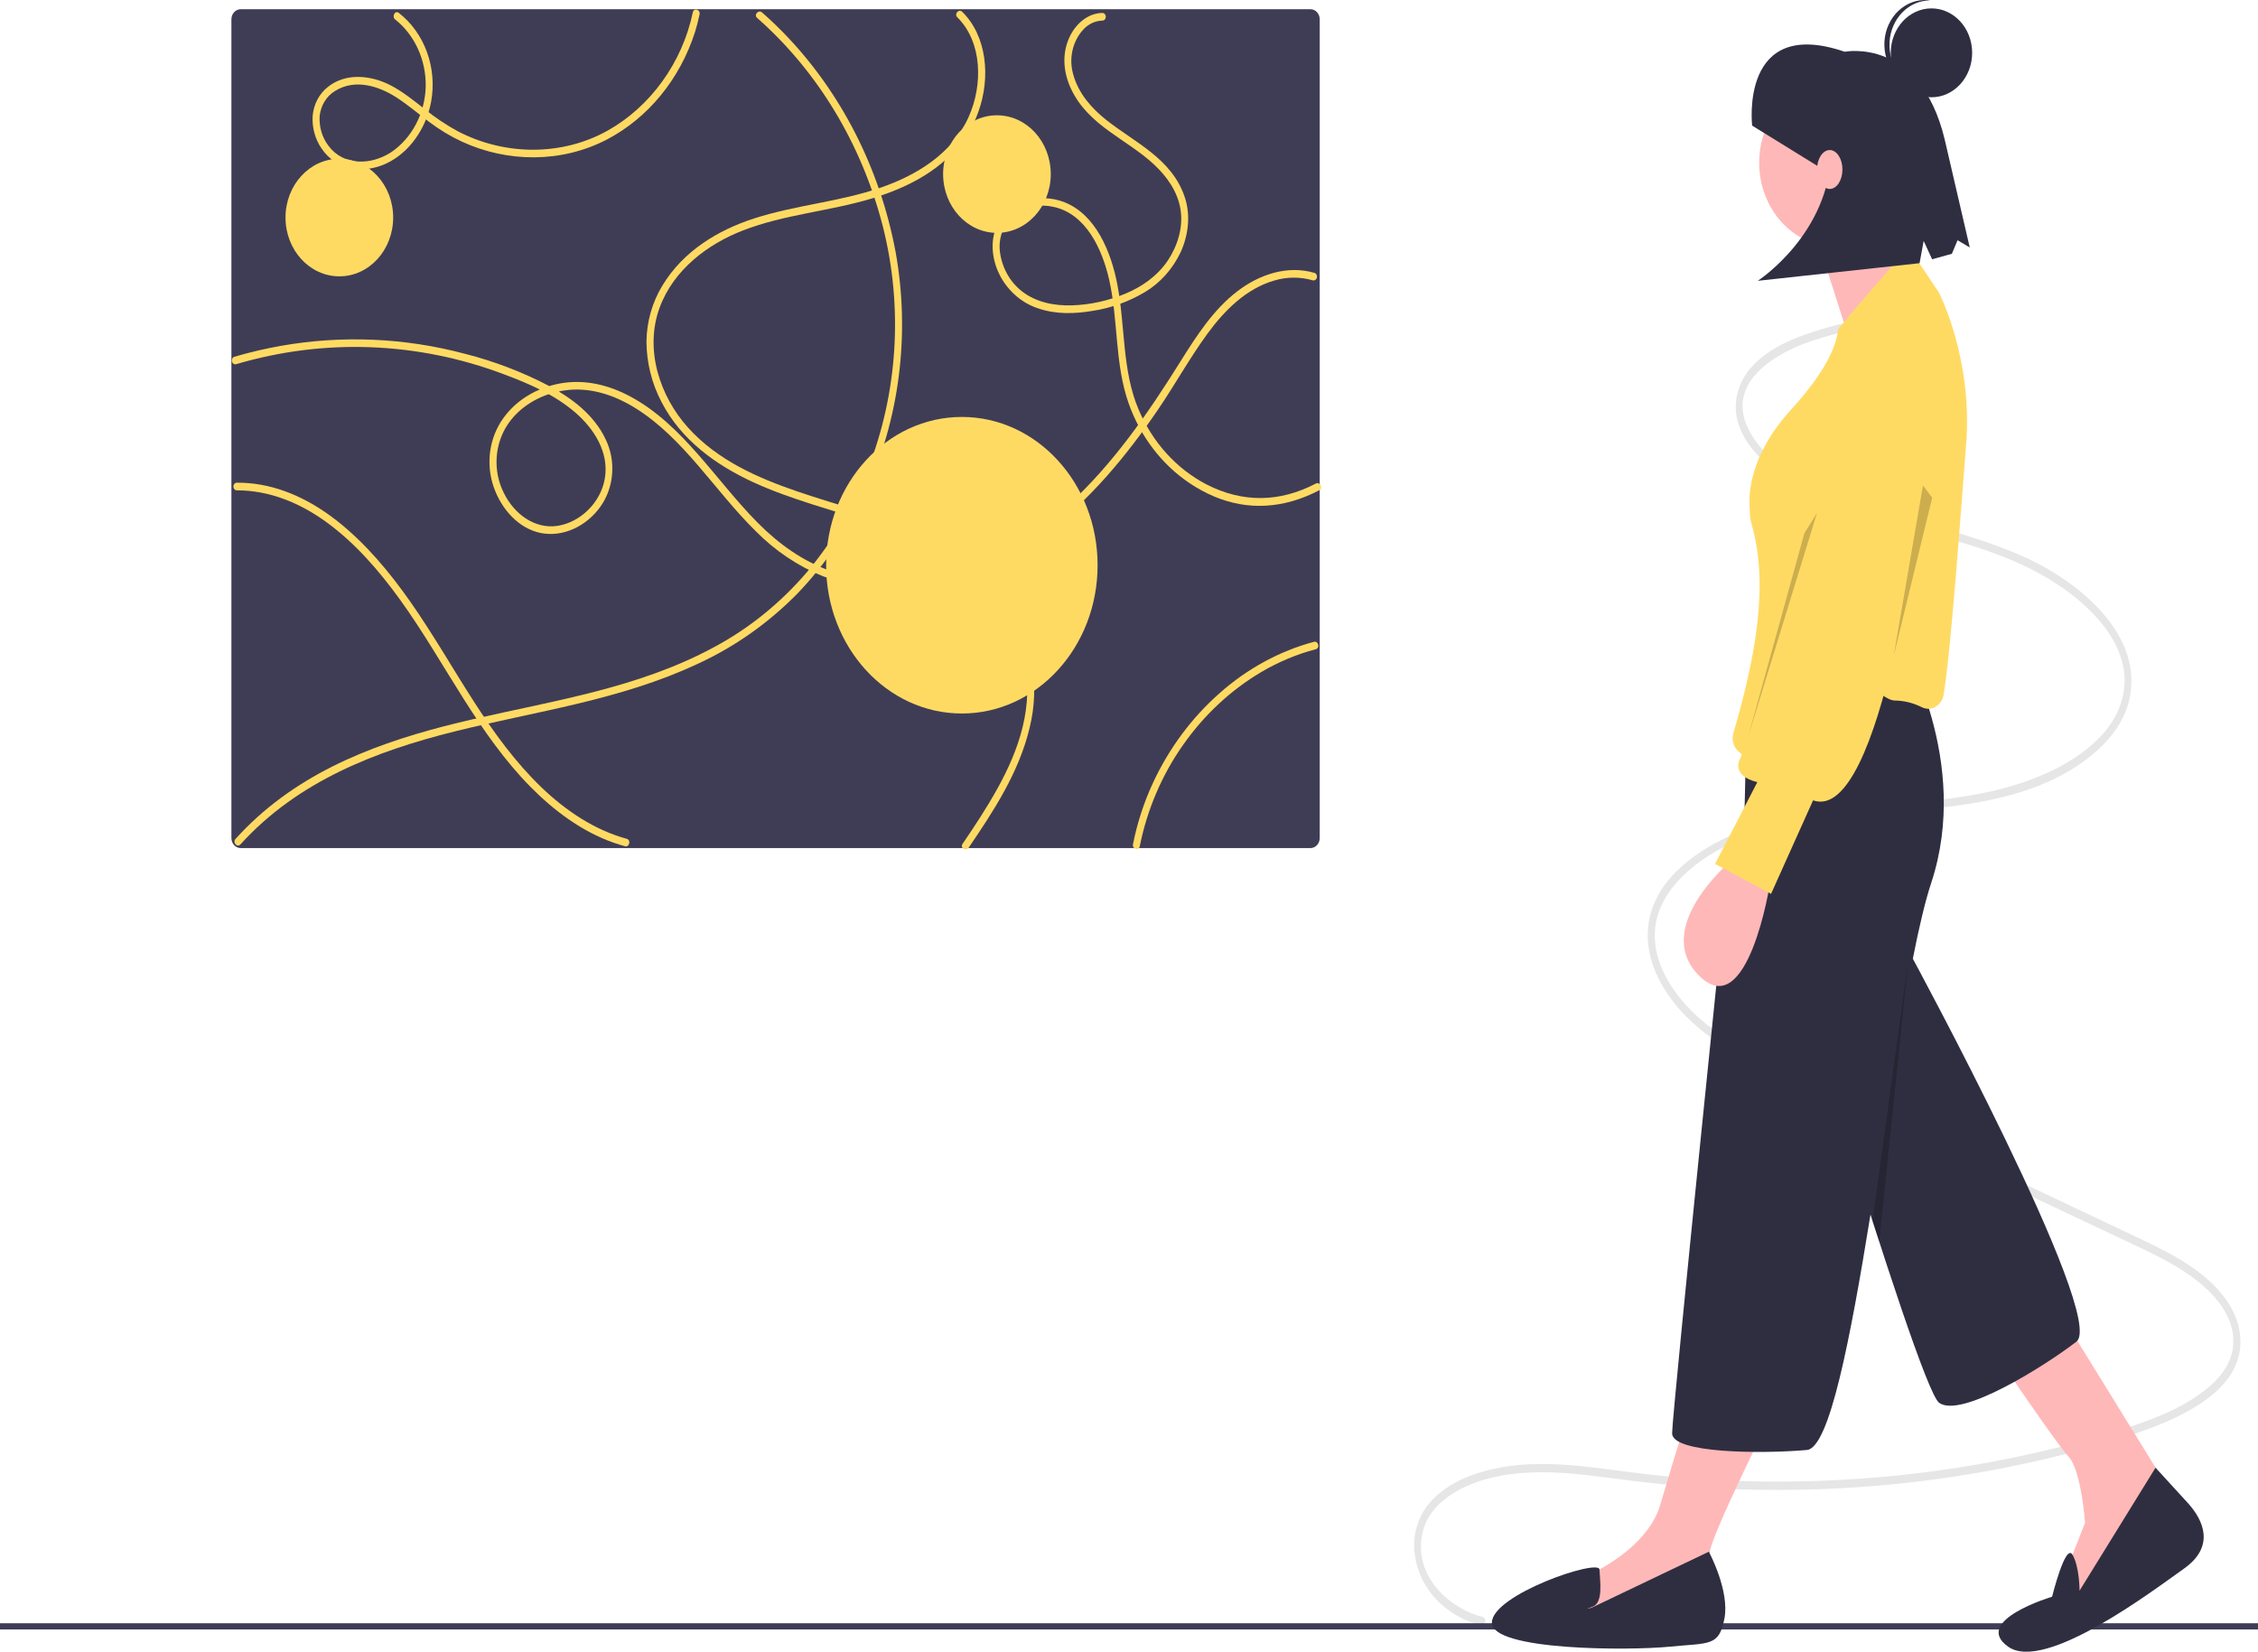 <svg width="108" height="79" viewBox="0 0 108 79" fill="none" xmlns="http://www.w3.org/2000/svg">
<g clip-path="url(#clip0)">
<path d="M70.919 77.339C69.436 76.978 67.629 75.478 68.016 73.416C68.208 72.393 68.944 71.731 69.707 71.303C70.763 70.711 71.965 70.488 73.123 70.431C74.46 70.366 75.794 70.53 77.121 70.704C78.43 70.875 79.74 71.028 81.055 71.121C83.646 71.305 86.246 71.309 88.838 71.132C91.379 70.96 93.908 70.614 96.41 70.095C97.651 69.838 98.885 69.535 100.112 69.188C101.266 68.883 102.402 68.501 103.513 68.044C104.971 67.414 107.343 66.188 107.15 63.917C107.047 62.713 106.259 61.751 105.464 61.081C104.503 60.271 103.391 59.738 102.302 59.22C97.237 56.813 92.161 54.434 87.09 52.041C85.907 51.482 84.716 50.938 83.567 50.284C82.492 49.671 81.422 48.959 80.556 47.975C79.8 47.115 79.125 45.961 79.149 44.671C79.169 43.602 79.71 42.694 80.372 42.015C82.013 40.335 84.333 39.654 86.43 39.297C89.036 38.854 91.679 38.856 94.287 38.428C96.392 38.083 98.641 37.416 100.353 35.852C101.01 35.253 101.589 34.481 101.832 33.527C102.051 32.598 101.942 31.613 101.528 30.767C101.065 29.77 100.325 28.976 99.547 28.326C98.627 27.573 97.615 26.965 96.541 26.518C94.229 25.527 91.797 25.01 89.429 24.249C88.267 23.876 87.094 23.467 86.015 22.826C85.101 22.283 84.106 21.551 83.597 20.462C82.548 18.216 85.051 16.877 86.469 16.37C87.44 16.039 88.432 15.783 89.437 15.605C89.65 15.564 89.56 15.18 89.347 15.221C88.29 15.406 87.248 15.679 86.23 16.04C85.375 16.36 84.493 16.78 83.821 17.503C83.257 18.11 82.906 18.973 83.056 19.884C83.234 20.962 84.008 21.792 84.734 22.394C85.695 23.189 86.79 23.709 87.9 24.132C89.069 24.578 90.264 24.926 91.457 25.267C93.843 25.948 96.335 26.555 98.489 28.005C99.995 29.019 102.042 30.92 101.541 33.277C101.318 34.323 100.643 35.141 99.914 35.742C99.033 36.469 98.024 36.966 97 37.337C92.228 39.065 86.976 37.829 82.327 40.176C80.746 40.975 78.826 42.428 78.811 44.714C78.803 45.902 79.332 46.992 79.986 47.853C80.769 48.884 81.784 49.647 82.816 50.284C83.913 50.936 85.041 51.524 86.195 52.045C87.467 52.646 88.739 53.246 90.011 53.846L97.732 57.49L101.569 59.3C102.739 59.853 103.94 60.383 105.005 61.194C105.876 61.858 106.906 62.948 106.817 64.301C106.747 65.375 105.954 66.151 105.229 66.669C104.29 67.34 103.236 67.775 102.187 68.135C100.977 68.551 99.748 68.897 98.515 69.207C95.978 69.844 93.404 70.298 90.812 70.564C88.211 70.833 85.597 70.921 82.986 70.826C81.666 70.779 80.348 70.684 79.033 70.541C77.676 70.394 76.326 70.168 74.966 70.067C73.736 69.977 72.494 69.998 71.283 70.29C70.272 70.534 69.203 70.969 68.436 71.817C68.164 72.115 67.952 72.472 67.815 72.865C67.678 73.258 67.618 73.678 67.639 74.098C67.703 74.947 68.032 75.746 68.572 76.359C69.182 77.052 69.969 77.528 70.83 77.723C71.042 77.775 71.132 77.391 70.919 77.339L70.919 77.339Z" fill="#E6E6E6"/>
<path d="M108 77.638H0V77.935H108V77.638Z" fill="#3F3D56"/>
<path d="M98.941 63.455L104.019 71.681L99.291 76.846L98.678 75.507L99.729 72.829C99.729 72.829 99.554 70.342 98.941 69.672C98.328 69.003 95.613 64.986 95.613 64.986L98.941 63.455Z" fill="#FFB8B8"/>
<path d="M92.461 36.865C92.461 36.865 93.424 38.53 91.41 45.704C91.41 45.704 100.804 63.022 99.315 64.17C97.827 65.318 93.799 67.858 92.748 67.093C91.697 66.328 84.055 40.404 84.055 40.404L92.461 36.865Z" fill="#2F2E41"/>
<path d="M103.099 70.198L104.631 71.872C105.419 72.733 105.945 73.976 104.456 75.028C102.968 76.081 97.802 80.002 96.05 78.759C94.299 77.515 98.152 76.368 98.152 76.368C98.152 76.368 98.789 73.787 99.127 74.36C99.465 74.933 99.465 76.081 99.465 76.081L103.099 70.198Z" fill="#2F2E41"/>
<path d="M84.579 67.951C84.579 67.951 81.777 73.594 81.777 74.263C81.777 74.933 81.952 76.846 81.952 76.846L76.61 78.281L74.772 77.324L75.384 75.603C75.384 75.603 78.712 74.359 79.412 71.968C80.113 69.577 80.901 67.09 80.901 67.09L84.579 67.951Z" fill="#FFB8B8"/>
<path d="M87.818 11.805C89.849 11.805 91.496 10.006 91.496 7.788C91.496 5.569 89.849 3.771 87.818 3.771C85.787 3.771 84.141 5.569 84.141 7.788C84.141 10.006 85.787 11.805 87.818 11.805Z" fill="#FFB8B8"/>
<path d="M86.856 11.231L88.611 16.741L92.46 14.865C92.46 14.865 89.833 10.466 89.833 9.892L86.856 11.231Z" fill="#FFB8B8"/>
<path d="M86.331 30.839H90.971C90.971 30.839 94.299 36.386 92.372 42.221C92.077 43.115 91.784 44.366 91.492 45.846C90.82 49.249 90.151 53.858 89.465 58.094C88.501 64.044 87.505 69.256 86.422 69.351C84.233 69.542 79.977 69.51 79.977 68.554C79.977 67.597 82.828 39.925 82.828 39.925L83.441 38.778L83.557 33.778C83.575 32.989 83.876 32.239 84.394 31.69C84.913 31.14 85.608 30.835 86.331 30.839L86.331 30.839Z" fill="#2F2E41"/>
<path d="M81.734 74.216C81.734 74.216 82.741 76.081 82.478 77.42C82.215 78.759 81.778 78.568 79.851 78.759C77.925 78.95 71.357 78.951 71.357 77.611C71.357 76.272 76.48 74.533 76.502 75.068C76.524 75.603 76.699 76.655 76.173 76.846C75.648 77.037 76.13 76.894 76.13 76.894L81.734 74.216Z" fill="#2F2E41"/>
<path d="M84.654 42.278C84.654 42.278 83.601 48.987 81.276 46.675C78.952 44.364 82.824 41.149 82.824 41.149L84.654 42.278Z" fill="#FFB8B8"/>
<path d="M91.928 33.829C92.05 33.889 92.185 33.912 92.318 33.895C92.451 33.877 92.577 33.821 92.683 33.731C92.836 33.6 92.939 33.409 92.969 33.199C93.336 30.885 93.784 24.473 94.041 21.231C94.364 17.162 92.75 14.011 92.736 13.991L91.785 12.562C91.686 12.413 91.544 12.305 91.382 12.255C91.219 12.205 91.046 12.217 90.891 12.288C90.891 12.288 87.92 15.655 87.909 15.784C87.863 16.343 87.509 17.579 85.667 19.592C83.651 21.794 83.639 23.716 83.684 24.253C83.687 24.288 83.689 24.324 83.689 24.359C83.685 24.6 83.715 24.84 83.777 25.07C84.622 27.979 83.96 31.46 82.899 35.094C82.858 35.259 82.866 35.432 82.92 35.592C82.974 35.751 83.072 35.888 83.201 35.984C83.511 36.215 83.139 35.873 83.25 36.02C83.982 37 85.035 35.635 86.24 34.145C86.659 33.626 87.135 33.038 87.696 32.425C88.467 31.583 89.939 33.505 90.624 33.505C91.075 33.511 91.519 33.621 91.928 33.829Z" fill="#FFDA63"/>
<path d="M92.811 15.786C92.811 15.786 94.547 17.775 93.232 19.93C91.918 22.085 91.894 23.787 91.894 23.787C91.894 23.787 90.037 39.447 86.719 38.28L84.71 42.752L82.031 41.321L84.054 37.406C84.054 37.406 82.771 37.164 83.245 36.248C83.577 35.604 85.737 28.448 86.993 24.244C87.525 22.463 87.895 21.213 87.895 21.213C87.895 21.213 89.635 14.926 92.811 15.786Z" fill="#FFDA63"/>
<path opacity="0.2" d="M92.417 23.808L90.572 31.386L91.975 23.216L92.417 23.808Z" fill="black"/>
<path d="M83.805 6.008C83.805 6.008 83.187 0.751 88.232 2.475C88.232 2.475 91.835 1.753 93.016 6.676L94.213 11.836L93.63 11.49L93.358 12.139L92.413 12.4L92.009 11.524L91.813 12.588L84.074 13.431C84.074 13.431 87.54 11.192 87.595 7.179L86.935 7.941L83.805 6.008Z" fill="#2F2E41"/>
<path d="M11.508 0.441C11.392 0.442 11.28 0.493 11.197 0.584C11.114 0.674 11.068 0.797 11.068 0.925V40.079C11.068 40.207 11.114 40.33 11.197 40.42C11.28 40.511 11.392 40.562 11.508 40.563H62.682C62.799 40.562 62.911 40.511 62.994 40.42C63.076 40.33 63.123 40.207 63.122 40.079V0.925C63.123 0.797 63.076 0.674 62.994 0.584C62.911 0.493 62.799 0.442 62.682 0.441H11.508Z" fill="#3F3D56"/>
<path d="M11.324 23.453C12.885 23.448 14.359 24.054 15.644 24.996C16.994 25.985 18.134 27.296 19.136 28.684C20.242 30.217 21.191 31.877 22.209 33.48C23.149 34.96 24.157 36.399 25.368 37.63C26.515 38.793 27.843 39.772 29.34 40.302C29.523 40.367 29.707 40.424 29.893 40.475C30.103 40.533 30.192 40.179 29.982 40.121C28.445 39.7 27.07 38.787 25.888 37.649C24.654 36.461 23.629 35.052 22.686 33.587C21.66 31.993 20.715 30.335 19.63 28.786C18.626 27.353 17.497 26.005 16.155 24.94C14.911 23.952 13.469 23.248 11.923 23.111C11.724 23.093 11.524 23.085 11.324 23.086C11.281 23.088 11.239 23.108 11.209 23.142C11.179 23.176 11.162 23.222 11.162 23.269C11.162 23.317 11.179 23.363 11.209 23.397C11.239 23.431 11.281 23.451 11.324 23.453L11.324 23.453Z" fill="#FFDA63"/>
<path d="M11.499 40.388C14.245 37.354 17.999 35.919 21.727 34.989C25.626 34.016 29.649 33.494 33.353 31.758C35.122 30.951 36.746 29.808 38.149 28.381C39.459 27.014 40.545 25.413 41.362 23.646C43.028 20.065 43.547 15.977 42.834 12.036C42.08 8.03 40.21 4.376 37.481 1.575C37.148 1.234 36.804 0.907 36.448 0.594C36.281 0.448 36.042 0.706 36.211 0.854C39.111 3.409 41.212 6.887 42.22 10.805C43.206 14.67 42.95 18.787 41.497 22.472C40.792 24.262 39.817 25.91 38.611 27.346C37.332 28.844 35.811 30.072 34.124 30.968C30.531 32.906 26.509 33.506 22.629 34.398C18.971 35.239 15.239 36.44 12.306 39.084C11.942 39.412 11.594 39.761 11.262 40.128C11.11 40.296 11.347 40.556 11.499 40.388Z" fill="#FFDA63"/>
<path d="M11.293 17.419C15.507 16.174 19.967 16.341 24.093 17.898C25.292 18.347 26.522 18.869 27.525 19.737C28.387 20.484 29.145 21.615 28.929 22.884C28.731 24.055 27.745 24.979 26.684 25.148C25.591 25.323 24.594 24.596 24.092 23.565C23.836 23.054 23.719 22.474 23.755 21.892C23.791 21.311 23.978 20.753 24.295 20.284C24.929 19.351 25.983 18.818 27.02 18.671C28.204 18.502 29.369 18.883 30.393 19.521C32.709 20.962 34.187 23.474 36.132 25.39C37.064 26.337 38.158 27.073 39.351 27.556C40.506 27.991 41.723 28.193 42.944 28.149C45.503 28.078 47.956 27.068 50.047 25.485C52.144 23.896 53.876 21.81 55.392 19.584C56.203 18.393 56.908 17.114 57.756 15.955C58.591 14.814 59.625 13.8 60.947 13.418C61.548 13.237 62.183 13.233 62.786 13.407C62.829 13.418 62.873 13.411 62.911 13.387C62.948 13.363 62.976 13.323 62.987 13.277C62.999 13.232 62.994 13.183 62.973 13.141C62.952 13.099 62.917 13.068 62.876 13.054C61.591 12.671 60.24 13.119 59.175 13.936C58.035 14.809 57.219 16.076 56.444 17.316C54.896 19.794 53.23 22.196 51.114 24.134C49.002 26.07 46.46 27.456 43.689 27.734C42.364 27.88 41.025 27.738 39.75 27.315C38.418 26.858 37.262 26.032 36.241 25.002C34.234 22.98 32.673 20.325 30.161 18.971C29.102 18.4 27.944 18.126 26.771 18.343C25.738 18.535 24.721 19.091 24.07 20.005C23.74 20.465 23.525 21.01 23.445 21.587C23.366 22.165 23.425 22.755 23.616 23.3C23.987 24.364 24.815 25.283 25.866 25.493C26.928 25.704 28.037 25.17 28.699 24.26C29.031 23.803 29.232 23.25 29.278 22.67C29.325 22.089 29.213 21.506 28.959 20.994C28.413 19.843 27.35 19.047 26.314 18.486C25.013 17.803 23.647 17.279 22.241 16.922C19.356 16.154 16.358 16.025 13.427 16.543C12.678 16.676 11.936 16.851 11.204 17.065C11.162 17.079 11.127 17.111 11.106 17.152C11.086 17.194 11.08 17.243 11.092 17.289C11.104 17.335 11.131 17.374 11.168 17.398C11.206 17.422 11.251 17.43 11.293 17.419H11.293Z" fill="#FFDA63"/>
<path d="M46.327 40.549C47.515 38.806 48.73 36.957 49.243 34.825C49.498 33.807 49.536 32.739 49.352 31.703C49.175 30.8 48.83 29.946 48.337 29.195C47.328 27.628 45.839 26.464 44.255 25.678C42.293 24.704 40.177 24.205 38.13 23.503C36.242 22.856 34.307 22.012 32.897 20.439C31.565 18.954 30.81 16.718 31.553 14.706C32.227 12.881 33.87 11.671 35.51 11.032C37.521 10.248 39.675 10.107 41.724 9.486C43.437 8.967 45.19 8.082 46.251 6.457C47.15 5.08 47.438 3.094 46.719 1.555C46.544 1.181 46.309 0.846 46.024 0.565C45.864 0.407 45.626 0.665 45.786 0.824C46.998 2.024 47.012 4.076 46.33 5.595C45.528 7.378 43.797 8.394 42.132 8.972C40.149 9.658 38.051 9.805 36.059 10.451C34.356 11.004 32.69 11.994 31.688 13.649C31.202 14.442 30.935 15.371 30.92 16.325C30.925 17.346 31.175 18.348 31.643 19.232C32.591 21.069 34.279 22.257 36.017 23.059C39.67 24.745 44.004 25.003 47.013 28.094C48.306 29.421 49.184 31.184 49.133 33.159C49.077 35.337 48.011 37.319 46.902 39.06C46.621 39.501 46.331 39.933 46.037 40.364C45.908 40.553 46.2 40.736 46.327 40.549V40.549Z" fill="#FFDA63"/>
<path d="M18.902 0.931C19.365 1.299 19.739 1.784 19.993 2.343C20.247 2.903 20.374 3.521 20.362 4.146C20.344 4.778 20.183 5.396 19.893 5.944C19.604 6.492 19.195 6.953 18.702 7.286C17.77 7.887 16.459 7.963 15.716 6.98C15.409 6.582 15.256 6.068 15.289 5.549C15.316 5.298 15.397 5.058 15.527 4.848C15.656 4.639 15.829 4.467 16.033 4.347C16.975 3.759 18.104 4.105 18.974 4.668C19.513 5.016 20.006 5.44 20.521 5.826C21.014 6.199 21.539 6.516 22.09 6.773C24.284 7.785 26.857 7.797 29.019 6.678C29.999 6.166 30.876 5.447 31.601 4.564C32.326 3.68 32.884 2.649 33.243 1.529C33.329 1.252 33.402 0.97 33.461 0.685C33.509 0.455 33.186 0.357 33.138 0.587C32.633 3.013 31.091 5.11 29.072 6.242C26.87 7.476 24.152 7.442 21.926 6.294C21.356 5.987 20.812 5.624 20.302 5.21C19.777 4.799 19.253 4.375 18.667 4.073C17.744 3.599 16.537 3.465 15.672 4.167C15.469 4.328 15.3 4.534 15.176 4.773C15.052 5.011 14.976 5.276 14.954 5.549C14.921 6.107 15.073 6.66 15.383 7.106C16.103 8.167 17.398 8.317 18.46 7.827C19.578 7.312 20.383 6.147 20.622 4.859C20.765 4.063 20.695 3.24 20.42 2.487C20.145 1.734 19.677 1.084 19.072 0.615C18.896 0.476 18.728 0.795 18.902 0.931H18.902Z" fill="#FFDA63"/>
<path d="M54.514 40.478C54.87 38.71 55.58 37.05 56.594 35.618C57.603 34.182 58.88 32.995 60.339 32.135C61.158 31.654 62.031 31.289 62.935 31.051C63.145 30.996 63.056 30.642 62.846 30.697C61.194 31.142 59.654 31.981 58.334 33.153C57.009 34.318 55.925 35.776 55.152 37.431C54.717 38.365 54.394 39.356 54.19 40.38C54.145 40.61 54.468 40.709 54.514 40.478H54.514Z" fill="#FFDA63"/>
<path d="M52.73 0.619C52.014 0.627 51.41 1.168 51.117 1.859C50.784 2.642 50.875 3.504 51.232 4.258C52.064 6.019 53.881 6.643 55.189 7.86C55.796 8.425 56.325 9.143 56.465 10.023C56.6 10.88 56.32 11.763 55.861 12.453C55.36 13.206 54.604 13.724 53.816 14.05C53.006 14.387 52.151 14.574 51.285 14.605C50.448 14.631 49.563 14.471 48.87 13.926C48.583 13.701 48.341 13.414 48.161 13.082C47.98 12.75 47.864 12.381 47.821 11.998C47.786 11.651 47.84 11.301 47.977 10.986C48.114 10.671 48.328 10.404 48.597 10.215C49.138 9.865 49.78 9.752 50.395 9.896C51.926 10.227 52.719 11.886 53.058 13.408C53.489 15.345 53.318 17.405 53.981 19.288C54.546 20.881 55.575 22.226 56.91 23.117C58.439 24.134 60.086 24.463 61.822 23.966C62.264 23.837 62.694 23.663 63.106 23.445C63.3 23.343 63.13 23.026 62.936 23.128C61.211 24.03 59.445 24.059 57.709 23.17C56.27 22.424 55.117 21.15 54.451 19.569C53.665 17.701 53.822 15.604 53.447 13.631C53.146 12.043 52.415 10.273 50.922 9.676C49.72 9.196 48.109 9.569 47.608 10.982C47.347 11.722 47.498 12.567 47.857 13.234C48.263 13.965 48.903 14.505 49.653 14.748C50.495 15.04 51.404 15.015 52.268 14.867C53.138 14.734 53.979 14.432 54.751 13.976C55.491 13.537 56.092 12.865 56.477 12.048C56.836 11.248 56.952 10.319 56.679 9.467C56.076 7.585 54.253 6.809 52.892 5.721C52.221 5.185 51.592 4.481 51.342 3.593C51.225 3.213 51.209 2.805 51.296 2.415C51.383 2.026 51.569 1.671 51.833 1.393C52.075 1.139 52.395 0.994 52.73 0.986C52.773 0.984 52.815 0.964 52.845 0.93C52.875 0.896 52.892 0.85 52.892 0.803C52.892 0.755 52.875 0.709 52.845 0.675C52.815 0.641 52.773 0.621 52.73 0.619L52.73 0.619Z" fill="#FFDA63"/>
<path d="M46.006 34.126C49.591 34.126 52.498 30.951 52.498 27.034C52.498 23.117 49.591 19.942 46.006 19.942C42.42 19.942 39.514 23.117 39.514 27.034C39.514 30.951 42.42 34.126 46.006 34.126Z" fill="#FFDA63"/>
<path d="M47.684 11.138C49.106 11.138 50.258 9.879 50.258 8.326C50.258 6.773 49.106 5.514 47.684 5.514C46.262 5.514 45.109 6.773 45.109 8.326C45.109 9.879 46.262 11.138 47.684 11.138Z" fill="#FFDA63"/>
<path d="M16.231 13.217C17.653 13.217 18.805 11.958 18.805 10.405C18.805 8.852 17.653 7.593 16.231 7.593C14.809 7.593 13.656 8.852 13.656 10.405C13.656 11.958 14.809 13.217 16.231 13.217Z" fill="#FFDA63"/>
<path opacity="0.2" d="M89.561 58.397L91.286 45.837L89.883 59.396L89.561 58.397Z" fill="black"/>
<path d="M92.382 4.653C93.456 4.653 94.328 3.701 94.328 2.527C94.328 1.353 93.456 0.401 92.382 0.401C91.307 0.401 90.436 1.353 90.436 2.527C90.436 3.701 91.307 4.653 92.382 4.653Z" fill="#2F2E41"/>
<path d="M90.377 2.006C90.409 1.467 90.628 0.961 90.989 0.592C91.351 0.223 91.827 0.018 92.322 0.02C92.282 0.014 92.242 0.007 92.201 0.004C91.946 -0.014 91.69 0.023 91.448 0.113C91.206 0.203 90.983 0.344 90.79 0.529C90.598 0.713 90.442 0.937 90.329 1.188C90.216 1.438 90.149 1.711 90.133 1.989C90.117 2.268 90.15 2.547 90.233 2.812C90.316 3.076 90.445 3.32 90.614 3.53C90.783 3.739 90.988 3.911 91.217 4.034C91.447 4.157 91.696 4.229 91.951 4.247C91.992 4.25 92.033 4.249 92.073 4.249C91.582 4.181 91.134 3.911 90.819 3.495C90.503 3.078 90.346 2.546 90.377 2.006Z" fill="#2F2E41"/>
<path d="M87.516 9.037C87.852 9.037 88.124 8.62 88.124 8.107C88.124 7.593 87.852 7.177 87.516 7.177C87.18 7.177 86.908 7.593 86.908 8.107C86.908 8.62 87.18 9.037 87.516 9.037Z" fill="#FFB8B8"/>
<path opacity="0.2" d="M86.301 25.51L83.603 35.271L86.909 24.528L86.301 25.51Z" fill="black"/>
</g>
<defs>
<clipPath id="clip0">
<rect width="108" height="79" fill="white"/>
</clipPath>
</defs>
</svg>

